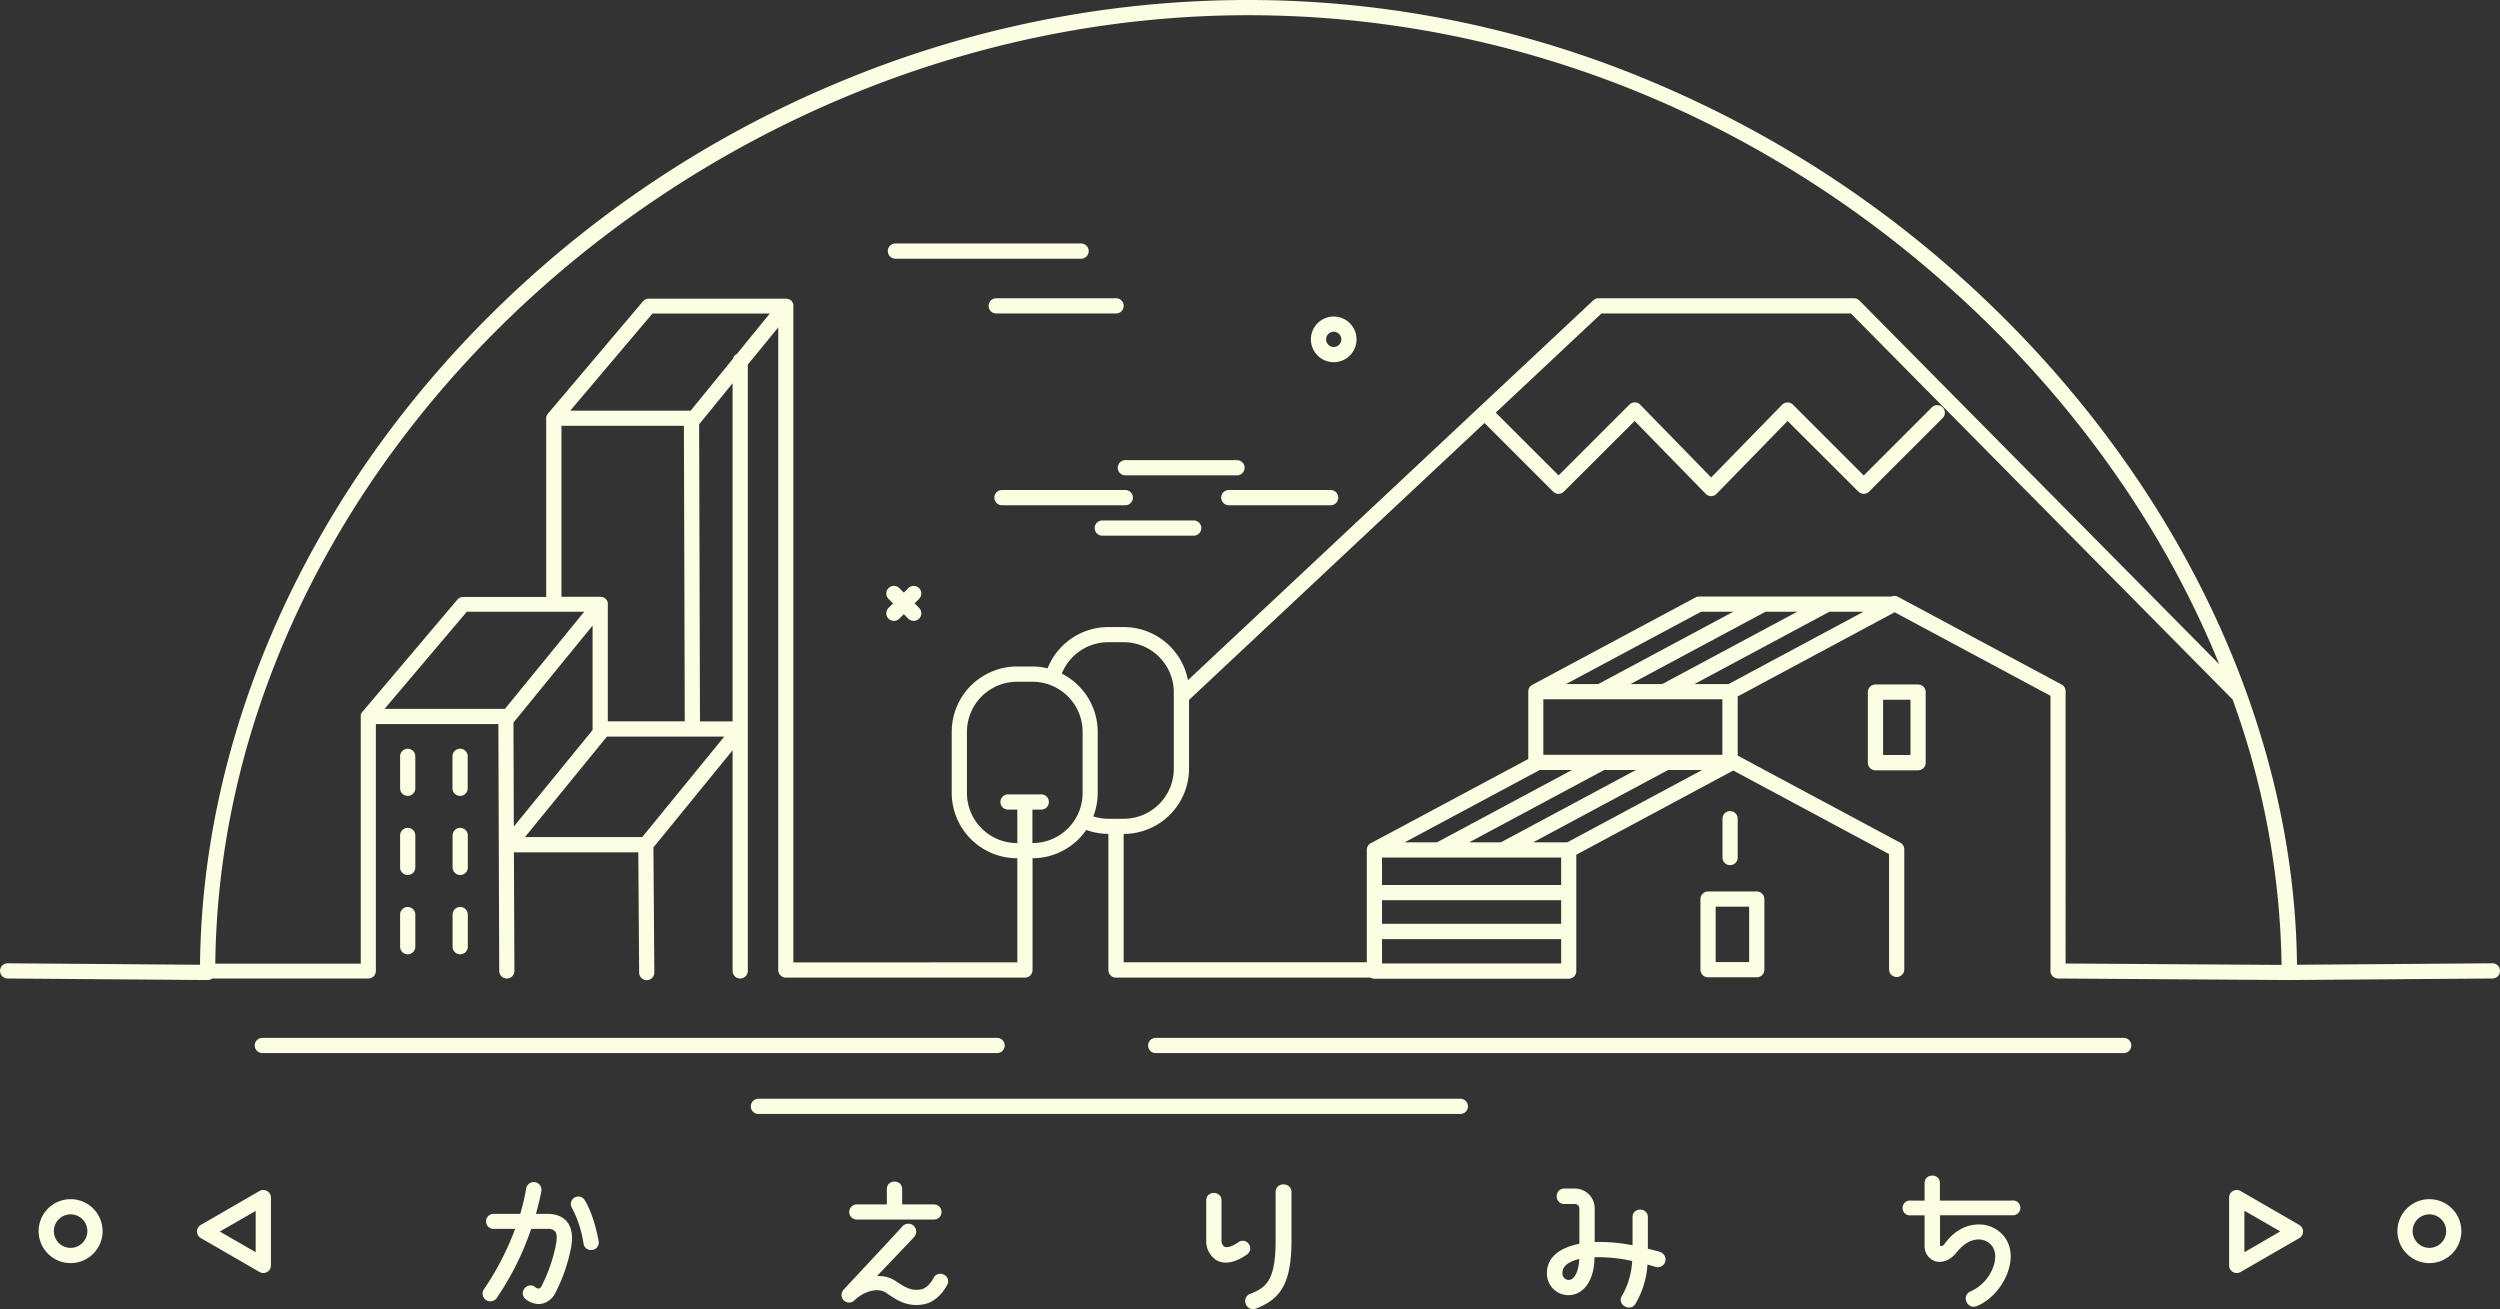<svg xmlns="http://www.w3.org/2000/svg" viewBox="0 0 847.67 443.95"><rect x="0" y="0" width="847.67" height="443.95" fill="#333333" stroke="none"/><defs><style>.cls-1{fill:#fbfee3;}</style></defs><g id="Layer_2" data-name="Layer 2"><g id="Layer_1-2" data-name="Layer 1"><path class="cls-1" d="M845.09,326.62h0l-66.25.5c-.81-79.53-38.67-161-104.16-224a372.67,372.67,0,0,0-113-74.75A352.27,352.27,0,0,0,423.32,0,359.21,359.21,0,0,0,285,27.66,367.9,367.9,0,0,0,172,101.2C106.47,163.51,68.61,245.72,67.82,327.12l-65.22-.5h0a2.58,2.58,0,0,0,0,5.16l67.8.52a2.48,2.48,0,0,0,1.55-.52h52.92a2.57,2.57,0,0,0,2.58-2.58V245.51h41.53l.29,83.7a2.58,2.58,0,0,0,2.58,2.57h0a2.57,2.57,0,0,0,2.57-2.59L174.25,289h42.18l.28,40.78a2.58,2.58,0,0,0,2.58,2.56h0a2.58,2.58,0,0,0,2.57-2.6l-.3-42.41L248.4,254.4v74.8a2.58,2.58,0,1,0,5.16,0V123.61L263.88,111V328.9a2.58,2.58,0,0,0,2.58,2.58h81.06a2.58,2.58,0,0,0,2.58-2.58V291a22.16,22.16,0,0,0,18.21-9.59,22,22,0,0,0,7.51,1.33h0V328.9a2.58,2.58,0,0,0,2.58,2.58h86.28a2.56,2.56,0,0,0,1.31.37h65.9a2.57,2.57,0,0,0,2.58-2.58.87.87,0,0,1,0-.37V289.81l53.23-28.55,52.82,28.33v39.1a2.58,2.58,0,0,0,5.16,0V288a2.57,2.57,0,0,0-1.36-2.27L589.2,256.2V236.14l53.23-28.54,52.82,28.32V329.2a2.58,2.58,0,0,0,2.56,2.58l78.43.52h0l68.85-.52a2.58,2.58,0,0,0,0-5.16ZM190.37,144.38h41.52l.29,100.2H206.09V204.85c0-.1,0-.2,0-.3s0-.1,0-.15a2.23,2.23,0,0,0-.19-.62.06.06,0,0,0,0,0s0-.05-.05-.08a2.71,2.71,0,0,0-.3-.45l-.1-.12a2.32,2.32,0,0,0-.48-.4l-.1-.06a2.71,2.71,0,0,0-.49-.22l-.16,0a2.76,2.76,0,0,0-.65-.09H190.37Zm7.71,63.05-26.87,32.92H130.4l27.87-32.92ZM174.1,245l26.83-32.89v35.42l-26.71,32.73Zm43.66,38.82H178l27.79-34.06h39.78Zm30.64-39.22H237.34l-.29-100.73,11.35-13.92ZM249.87,120a2.61,2.61,0,0,0-1.39,1.7l-14.31,17.55H193.35l27.87-32.93H261ZM269,326.32V103.71a2.85,2.85,0,0,0,0-.29s0-.11,0-.16a2.16,2.16,0,0,0-.19-.61s0,0,0,0,0,0-.05-.08a2.21,2.21,0,0,0-.3-.45l-.1-.12a2.73,2.73,0,0,0-.48-.41l-.1,0a2.16,2.16,0,0,0-.49-.22l-.16,0a2.32,2.32,0,0,0-.65-.1H220a2.58,2.58,0,0,0-2,.92l-32.23,38.08a1,1,0,0,0-.09.13,1,1,0,0,0-.12.17l-.13.23-.09.2c0,.09-.06.18-.09.27a1.21,1.21,0,0,1-.05.18,2.7,2.7,0,0,0,0,.49v60.47H157.07a2.57,2.57,0,0,0-2,.91l-32.23,38.09a.94.94,0,0,0-.09.12.71.71,0,0,0-.12.18,1.71,1.71,0,0,0-.13.23,1.11,1.11,0,0,0-.09.19,2.29,2.29,0,0,0-.09.28,1.21,1.21,0,0,1,0,.18,2.61,2.61,0,0,0,0,.48v83.69H73C74.93,155,237.8,5.16,423.32,5.16c91.56,0,179.56,36.12,247.78,101.7,36.3,34.9,64,75.55,81.37,118.36l-122-123.32a2.56,2.56,0,0,0-1.83-.77H542a2.54,2.54,0,0,0-1.76.7L402.8,230.62a22.18,22.18,0,0,0-21.76-18h-5.22a22.15,22.15,0,0,0-20.61,14,21.71,21.71,0,0,0-5.13-.63h-5.22a22.18,22.18,0,0,0-22.16,22.16v20.7A22.18,22.18,0,0,0,344.86,291h.08v35.3Zm81.06-40.46V274.51h3a2.58,2.58,0,0,0,0-5.16H341.79a2.58,2.58,0,0,0,0,5.16h3.15v11.35h-.08a17,17,0,0,1-17-17v-20.7a17,17,0,0,1,17-17h5.22a17,17,0,0,1,17,17v20.7A17,17,0,0,1,350.1,285.86Zm20.63-9a22,22,0,0,0,1.51-8v-20.7a22.17,22.17,0,0,0-12.18-19.76,17,17,0,0,1,15.76-10.65H381a17,17,0,0,1,17,17v25.87a17,17,0,0,1-17,17h-5.22A17.06,17.06,0,0,1,370.73,276.83ZM584,255.93H523.3V237.1H584ZM468.6,305.23h60.74v8H468.6Zm0,13.21h60.74v8.25H468.6Zm60.74-18.37H468.6v-9.31h60.74ZM498.17,285.6l45.75-24.51h10.75L508.92,285.6Zm54.7-53.66,45.75-24.51h10.74l-45.74,24.51Zm-10.93,0H531l45.77-24.51h10.92Zm-19.87,29.15H533L487.25,285.6H476.3Zm9.35,24.51H519.85l45.74-24.51h11.55Zm54.7-53.66H574.54l45.75-24.51h11.54Zm112.93.17-55.49-29.75a2.52,2.52,0,0,0-2.22-.09H576.12a2.62,2.62,0,0,0-1.22.3l-55.4,29.67-.08.06a2.53,2.53,0,0,0-.42.31l-.08.06a2.86,2.86,0,0,0-.38.48s0,.09-.08.14a2.92,2.92,0,0,0-.19.44,1.42,1.42,0,0,1,0,.16,2.59,2.59,0,0,0-.08.63v22.83L464.8,285.91l-.07,0a2.61,2.61,0,0,0-.43.31l-.08.07a2.89,2.89,0,0,0-.38.47l-.07.14a2.44,2.44,0,0,0-.19.44,1.42,1.42,0,0,0-.05.16,2.66,2.66,0,0,0-.09.63v38.14H381V282.76h0a22.18,22.18,0,0,0,22.16-22.15V237.32l100.19-93.89,23.26,23.26a2.58,2.58,0,0,0,3.65,0l24-23.95,24.09,24.69a2.57,2.57,0,0,0,3.69,0l24.08-24.69,24,23.95a2.57,2.57,0,0,0,3.64,0l24.93-24.92a2.58,2.58,0,1,0-3.65-3.65l-23.1,23.1-24-24a2.58,2.58,0,0,0-3.67,0l-24.06,24.67-24.06-24.67a2.53,2.53,0,0,0-1.83-.78,2.61,2.61,0,0,0-1.84.75l-24,24L507.16,139.9,543,106.29h84.59L757,237.17a275.07,275.07,0,0,1,16.61,90l-73.23-.48V234.38A2.57,2.57,0,0,0,699.05,232.11Z"/><path class="cls-1" d="M86.38,354.49A2.58,2.58,0,0,0,89,357.07H338.08a2.58,2.58,0,1,0,0-5.16H89A2.57,2.57,0,0,0,86.38,354.49Z"/><path class="cls-1" d="M720.08,351.91H391.87a2.58,2.58,0,0,0,0,5.16H720.08a2.58,2.58,0,0,0,0-5.16Z"/><path class="cls-1" d="M495.16,372.55h-238a2.58,2.58,0,0,0,0,5.16h238a2.58,2.58,0,1,0,0-5.16Z"/><path class="cls-1" d="M303.61,87.72h62.95a2.58,2.58,0,0,0,0-5.16H303.61a2.58,2.58,0,0,0,0,5.16Z"/><path class="cls-1" d="M335.21,103.71a2.58,2.58,0,0,0,2.58,2.58h40.64a2.58,2.58,0,0,0,0-5.16H337.79A2.59,2.59,0,0,0,335.21,103.71Z"/><path class="cls-1" d="M384.13,168.73a2.57,2.57,0,0,0-2.58-2.58H339.73a2.58,2.58,0,0,0,0,5.16h41.82A2.58,2.58,0,0,0,384.13,168.73Z"/><path class="cls-1" d="M414.07,168.73a2.59,2.59,0,0,0,2.58,2.58h34.53a2.58,2.58,0,0,0,0-5.16H416.65A2.58,2.58,0,0,0,414.07,168.73Z"/><path class="cls-1" d="M379,158.6a2.58,2.58,0,0,0,2.58,2.58h37.84a2.58,2.58,0,1,0,0-5.16H381.55A2.59,2.59,0,0,0,379,158.6Z"/><path class="cls-1" d="M404.75,176.47h-31a2.58,2.58,0,0,0,0,5.16h31a2.58,2.58,0,0,0,0-5.16Z"/><path class="cls-1" d="M198.22,406.87a2.53,2.53,0,0,0-4.36,2.56,37.85,37.85,0,0,1,4,12.28h0a2.46,2.46,0,0,0,2.5,2.11,2.74,2.74,0,0,0,.5,0,2.54,2.54,0,0,0,2.12-3C201.39,412.22,198.93,408,198.22,406.87Z"/><path class="cls-1" d="M185.59,411.59h-3.87c1.07-3.84,1.64-6.64,1.86-7.78a2.62,2.62,0,0,0-5.19-.77,68.42,68.42,0,0,1-2,8.55h-8.88a2.55,2.55,0,1,0,0,5.09h7.15A94.94,94.94,0,0,1,164,437.28a2.63,2.63,0,0,0,4.38,2.9,96.87,96.87,0,0,0,11.73-23.5h5.47a3.18,3.18,0,0,1,2.62.83c.64.77.73,2.24.3,4.5a54.18,54.18,0,0,1-4.9,14.11,1.4,1.4,0,0,1-.86.78,1.63,1.63,0,0,1-1.24-.48A2.5,2.5,0,0,0,179,436a2.85,2.85,0,0,0-1.73,2.18,2.46,2.46,0,0,0,1,2.33,6.9,6.9,0,0,0,4.34,1.64,6.27,6.27,0,0,0,1.14-.1,6.59,6.59,0,0,0,4.4-3.38A56.76,56.76,0,0,0,193.63,423c.72-3.76.23-6.8-1.42-8.79C190.77,412.47,188.54,411.59,185.59,411.59Z"/><path class="cls-1" d="M320.05,432.19a2.57,2.57,0,0,0-3.54,1.18c-.6,1.2-2.27,3.54-4.32,3.84-3,.46-4.87-.36-8.54-2.89a10,10,0,0,0-6.31-1.61c2.23-2.37,4.66-4.91,6.8-7.15,2.84-3,5.09-5.33,5.84-6.18a2.66,2.66,0,0,0-4-3.56c-2.36,2.66-19.93,21.42-20,21.55a2.58,2.58,0,0,0,3.77,3.52c1.92-2.05,7.26-5,10.92-2.41,3.21,2.27,6.08,4,10,4a14.45,14.45,0,0,0,2.3-.19c4.58-.72,7.26-4.87,8.2-6.62l.06-.11A2.5,2.5,0,0,0,320.05,432.19Z"/><path class="cls-1" d="M300.7,403.19v5.18H290.52a2.57,2.57,0,1,0,0,5.14h26.15a2.57,2.57,0,1,0,0-5.14H305.89v-5.18C305.89,399.78,300.7,399.78,300.7,403.19Z"/><path class="cls-1" d="M432.52,404.18v16.54c0,13.58-3.26,15.88-8.64,18a2.57,2.57,0,0,0-1.47,3.44,2.64,2.64,0,0,0,2.43,1.74,2.78,2.78,0,0,0,1.06-.21c7.76-3.11,12-7.7,12-23V404.18C437.86,400.72,432.52,400.72,432.52,404.18Z"/><path class="cls-1" d="M423.44,421.82a2.46,2.46,0,0,0-3.52-.63c-2.14,1.47-3.84,2-4.8,1.5a2.41,2.41,0,0,1-.94-2.16V407.05c0-3.41-5.19-3.41-5.19,0v13.72a7.6,7.6,0,0,0,3.68,6.65,6.29,6.29,0,0,0,2.95.69c1.8,0,4.15-.66,7.11-2.7A2.51,2.51,0,0,0,423.44,421.82Z"/><path class="cls-1" d="M562.87,424.49c-1.47-.43-2.83-.79-4.13-1.1V412.7c0-3.41-5.2-3.41-5.2,0v9.53a56.92,56.92,0,0,0-12.83-1.1V409.78A6.72,6.72,0,0,0,534.1,403h-3.67a2.52,2.52,0,0,0-1.95.83,2.7,2.7,0,0,0-.65,1.79,2.53,2.53,0,0,0,2.6,2.62h3.67a1.52,1.52,0,0,1,1.41,1.57v11.91c-7.29,1.46-11.08,5-11,10.14a7.3,7.3,0,0,0,11.57,5.91c2.91-2.12,4.48-6.08,4.57-11.47a52.49,52.49,0,0,1,12.77,1.26,26.57,26.57,0,0,1-3.39,11.7l-.07.09a2.38,2.38,0,0,0-.17,2.45,3,3,0,0,0,2.44,1.55h.12a2.47,2.47,0,0,0,2.11-1.17,29.4,29.4,0,0,0,4.14-13.4c.73.19,1.48.41,2.27.64l.53.15a2.62,2.62,0,0,0,1.42-5.05Zm-29.76,9.09a2.09,2.09,0,0,1-2.16.18,2.28,2.28,0,0,1-1.19-2.05h0c-.07-2.26,1.86-3.88,5.73-4.83C535.34,430.07,534.45,432.6,533.11,433.58Z"/><path class="cls-1" d="M682.17,407.08H657.76v-5.92c0-3.41-5.19-3.41-5.19,0v5.92h-4.64a2.52,2.52,0,1,0,0,5h4.64v10.24a5.32,5.32,0,0,0,3.44,5.26c1.91.67,4.84.27,7.34-2.86,2.3-2.86,4.77-4.37,7.35-4.46a5.62,5.62,0,0,1,4.55,2c.86,1,1.72,2.94,1,6a14.45,14.45,0,0,1-8.06,9.6,2.57,2.57,0,0,0-1.46,3.43,2.65,2.65,0,0,0,2.43,1.78,2.84,2.84,0,0,0,1-.19c5.15-2,9.74-7.49,11.16-13.38,1-4,.3-7.71-1.91-10.42a10.9,10.9,0,0,0-8.86-3.9c-4.33.17-8.18,2.42-11.15,6.51-.48.65-1,.9-1.31.81s-.29-.49-.29-.66v-9.79h24.41a2.52,2.52,0,1,0,0-5Z"/><path class="cls-1" d="M90.56,403.83a2.58,2.58,0,0,0-2.58,0l-19.9,11.5a2.57,2.57,0,0,0,0,4.46L88,431.29a2.59,2.59,0,0,0,1.29.34,2.57,2.57,0,0,0,2.58-2.58v-23A2.57,2.57,0,0,0,90.56,403.83Zm-3.87,20.75-12.16-7,12.16-7Z"/><path class="cls-1" d="M23.94,406.6a10.84,10.84,0,1,0,10.84,10.84A10.85,10.85,0,0,0,23.94,406.6Zm0,16.51a5.68,5.68,0,1,1,5.68-5.67A5.68,5.68,0,0,1,23.94,423.11Z"/><path class="cls-1" d="M452.22,122.81a7.74,7.74,0,1,0-7.74-7.74A7.76,7.76,0,0,0,452.22,122.81Zm0-10.32a2.58,2.58,0,1,1-2.58,2.58A2.58,2.58,0,0,1,452.22,112.49Z"/><path class="cls-1" d="M779.6,415.33l-19.91-11.5a2.58,2.58,0,0,0-3.87,2.24v23a2.59,2.59,0,0,0,3.87,2.24l19.91-11.5a2.57,2.57,0,0,0,0-4.46ZM761,424.58V410.53l12.17,7Z"/><path class="cls-1" d="M823.73,406.6a10.84,10.84,0,1,0,10.84,10.84A10.86,10.86,0,0,0,823.73,406.6Zm0,16.51a5.68,5.68,0,1,1,5.68-5.67A5.68,5.68,0,0,1,823.73,423.11Z"/><path class="cls-1" d="M138.24,269.86a2.57,2.57,0,0,0,2.58-2.58V256.45a2.58,2.58,0,0,0-5.16,0v10.83A2.58,2.58,0,0,0,138.24,269.86Z"/><path class="cls-1" d="M156,269.86a2.58,2.58,0,0,0,2.58-2.58V256.45a2.58,2.58,0,0,0-5.16,0v10.83A2.57,2.57,0,0,0,156,269.86Z"/><path class="cls-1" d="M135.66,294.11a2.58,2.58,0,1,0,5.16,0V283.28a2.58,2.58,0,1,0-5.16,0Z"/><path class="cls-1" d="M153.46,294.11a2.58,2.58,0,0,0,5.16,0V283.28a2.58,2.58,0,0,0-5.16,0Z"/><path class="cls-1" d="M135.66,321a2.58,2.58,0,1,0,5.16,0V310.11a2.58,2.58,0,1,0-5.16,0Z"/><path class="cls-1" d="M153.46,321a2.58,2.58,0,0,0,5.16,0V310.11a2.58,2.58,0,1,0-5.16,0Z"/><path class="cls-1" d="M576.57,304.85v23.94a2.59,2.59,0,0,0,2.58,2.58h16.51a2.58,2.58,0,0,0,2.58-2.58V304.85a2.57,2.57,0,0,0-2.58-2.58H579.15A2.58,2.58,0,0,0,576.57,304.85Zm5.16,2.58h11.35v18.78H581.73Z"/><path class="cls-1" d="M652.94,234.67a2.59,2.59,0,0,0-2.58-2.58H635.91a2.58,2.58,0,0,0-2.58,2.58v23.94a2.57,2.57,0,0,0,2.58,2.58h14.45a2.58,2.58,0,0,0,2.58-2.58ZM647.78,256h-9.29V237.25h9.29Z"/><path class="cls-1" d="M589.2,290.76V277.6a2.58,2.58,0,0,0-5.16,0v13.16a2.58,2.58,0,0,0,5.16,0Z"/><path class="cls-1" d="M311.63,199.41a2.58,2.58,0,0,0-3.65,0l-1.53,1.53-1.53-1.53a2.58,2.58,0,0,0-3.65,3.65l1.53,1.53-1.53,1.53a2.58,2.58,0,0,0,0,3.65,2.61,2.61,0,0,0,1.83.75,2.57,2.57,0,0,0,1.82-.75l1.53-1.53,1.53,1.53a2.57,2.57,0,0,0,1.82.75,2.61,2.61,0,0,0,1.83-.75,2.58,2.58,0,0,0,0-3.65l-1.53-1.53,1.53-1.53A2.58,2.58,0,0,0,311.63,199.41Z"/></g></g></svg>